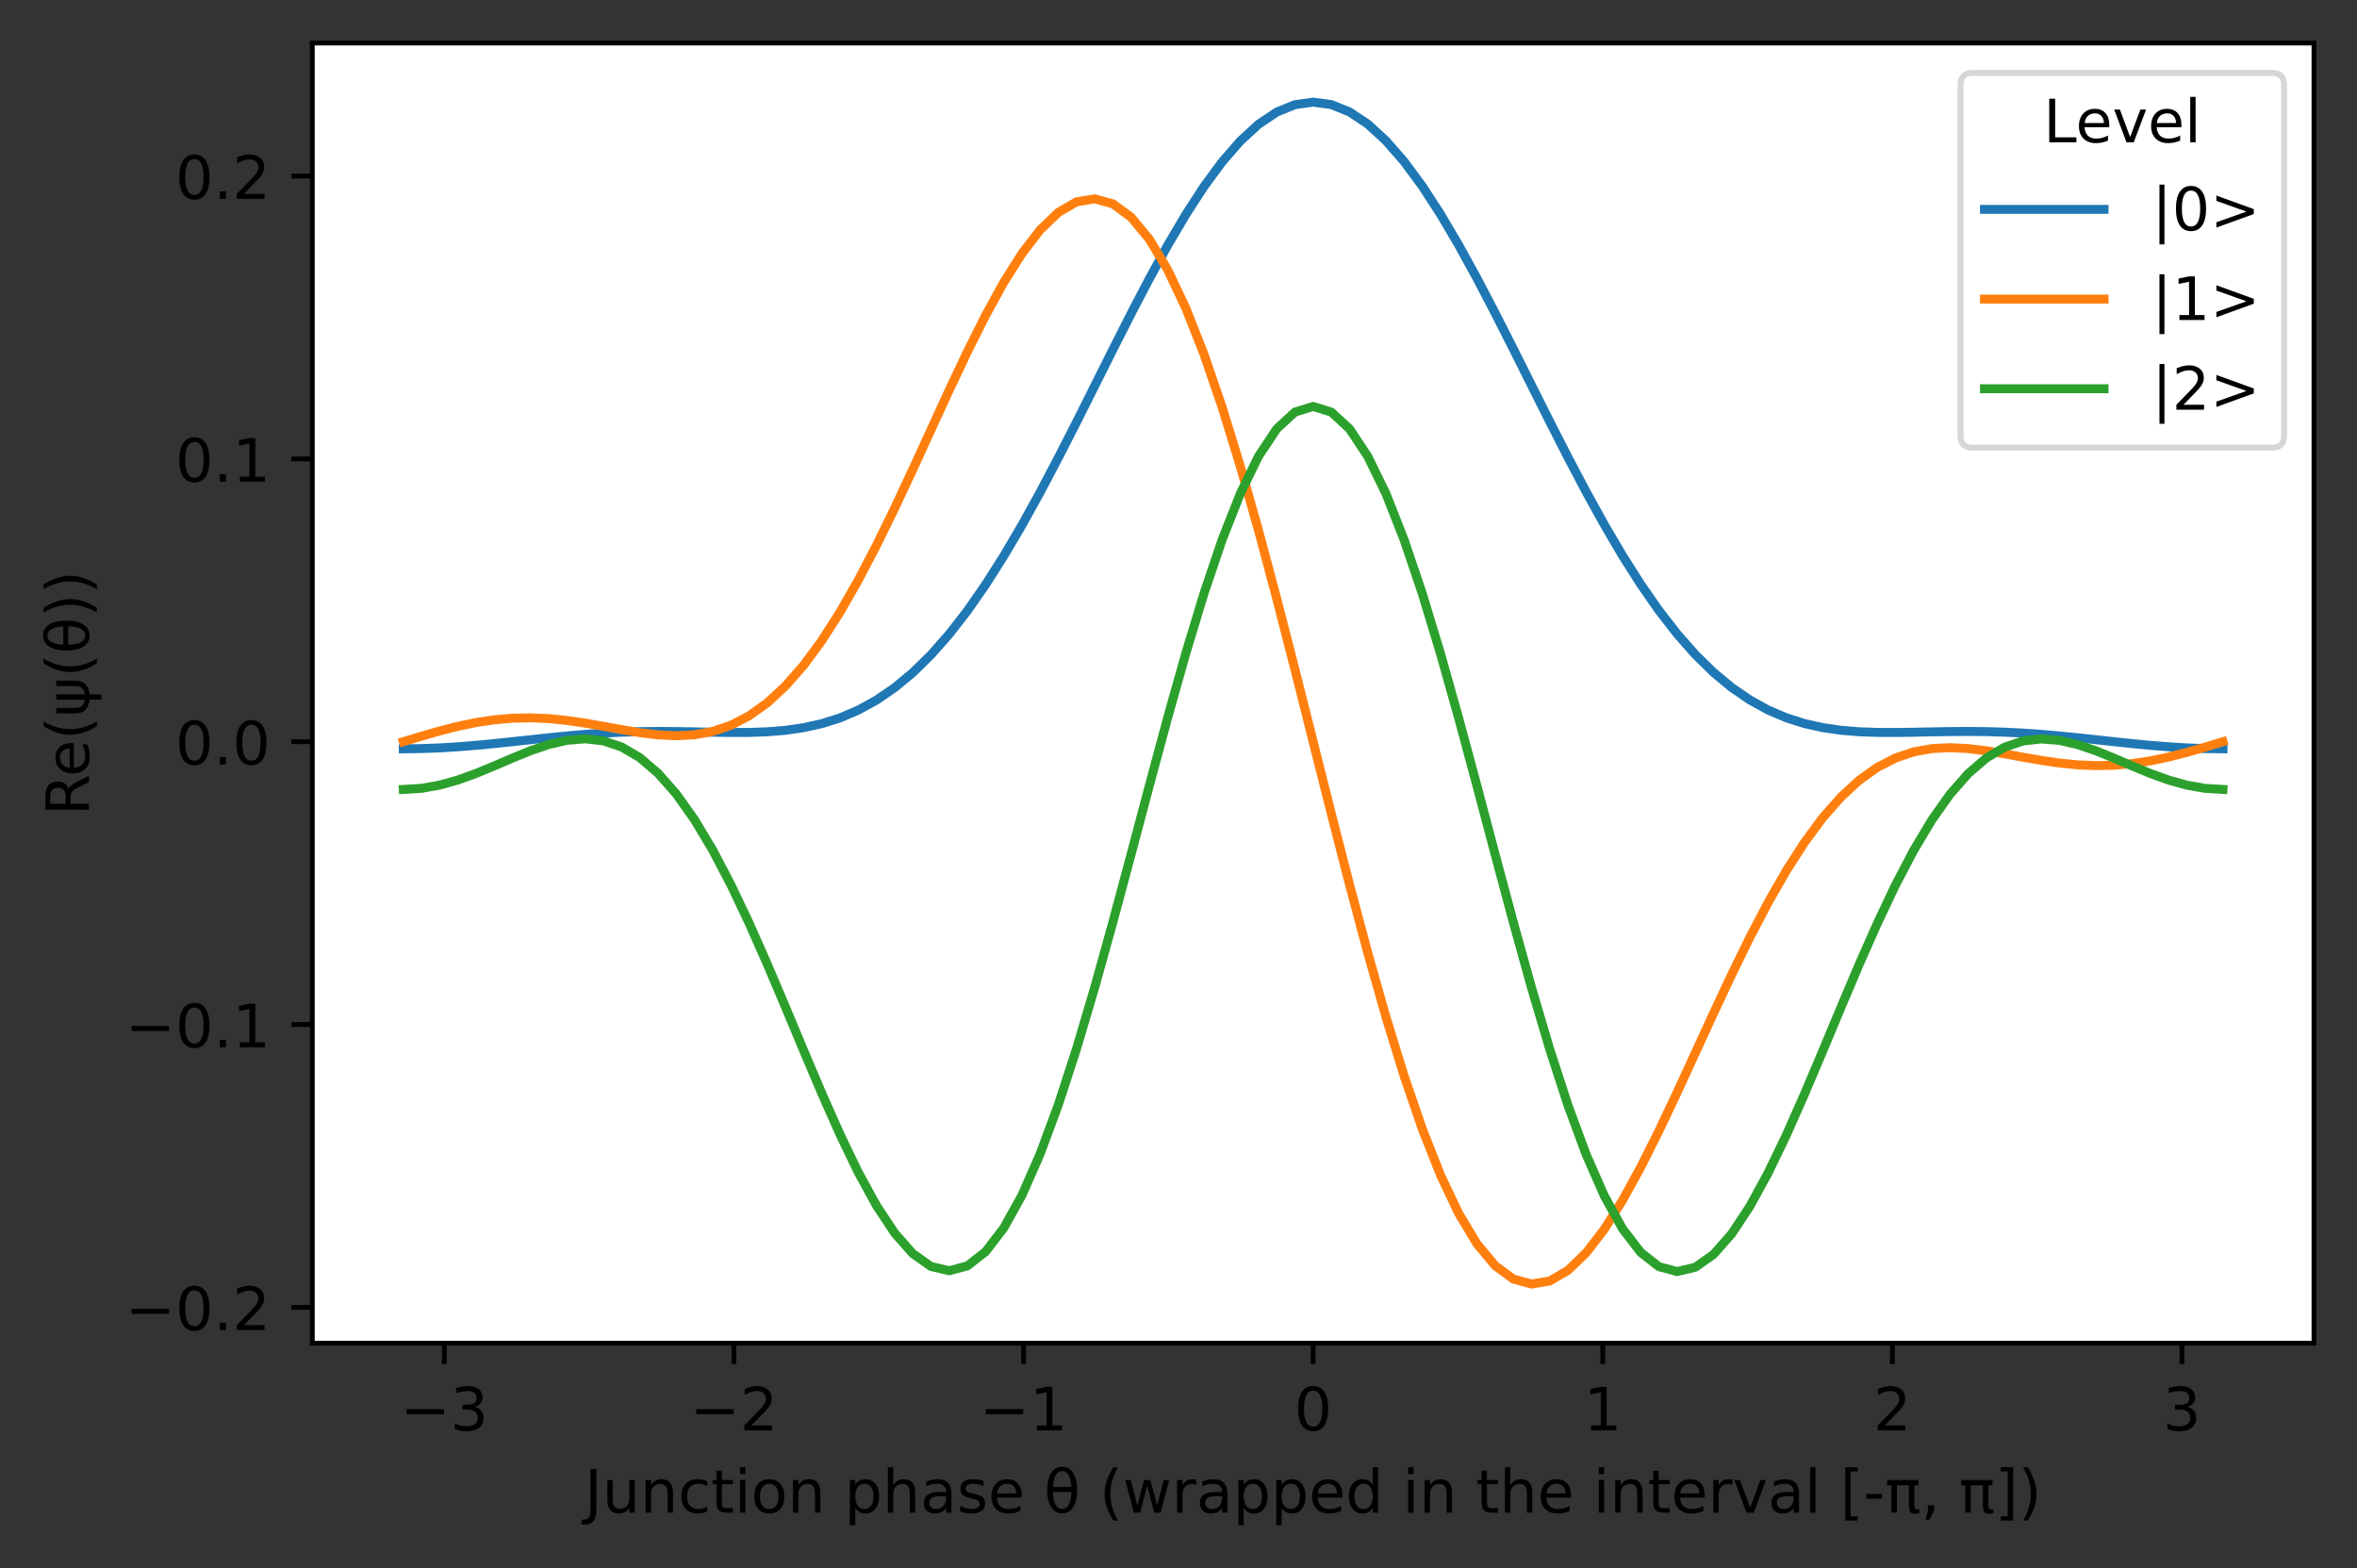 <?xml version="1.0" encoding="utf-8" standalone="no"?>
<!DOCTYPE svg PUBLIC "-//W3C//DTD SVG 1.1//EN"
  "http://www.w3.org/Graphics/SVG/1.1/DTD/svg11.dtd">
<!-- Created with matplotlib (https://matplotlib.org/) -->
<svg height="262.274pt" version="1.1" viewBox="0 0 394.239 262.274" width="394.239pt" xmlns="http://www.w3.org/2000/svg" xmlns:xlink="http://www.w3.org/1999/xlink">
 <rect x="0" y="0" width="394.239" height="262.274" fill="#333333" stroke="none"/>
 <defs>
  <style type="text/css">*{stroke-linecap:butt;stroke-linejoin:round;}</style>
 </defs>
 <g id="figure_1">
  <g id="patch_1">
   <path d="M 0 262.274 
L 394.239 262.274 
L 394.239 0 
L 0 0 
z
" style="fill:none;"/>
  </g>
  <g id="axes_1">
   <g id="patch_2">
    <path d="M 52.239 224.64 
L 387.039 224.64 
L 387.039 7.2 
L 52.239 7.2 
z
" style="fill:#ffffff;"/>
   </g>
   <g id="matplotlib.axis_1">
    <g id="xtick_1">
     <g id="line2d_1">
      <defs>
       <path d="M 0 0 
L 0 3.5 
" id="m0b4f34837d" style="stroke:#000000;stroke-width:0.8;"/>
      </defs>
      <g>
       <use style="stroke:#000000;stroke-width:0.8;" x="74.316" xlink:href="#m0b4f34837d" y="224.64"/>
      </g>
     </g>
     <g id="text_1">
      <!-- −3 -->
      <g transform="translate(66.945 239.238)scale(0.1 -0.1)">
       <defs>
        <path d="M 10.594 35.5 
L 73.188 35.5 
L 73.188 27.203 
L 10.594 27.203 
z
" id="DejaVuSans-8722"/>
        <path d="M 40.578 39.312 
Q 47.656 37.797 51.625 33 
Q 55.609 28.219 55.609 21.188 
Q 55.609 10.406 48.188 4.484 
Q 40.766 -1.422 27.094 -1.422 
Q 22.516 -1.422 17.656 -0.516 
Q 12.797 0.391 7.625 2.203 
L 7.625 11.719 
Q 11.719 9.328 16.594 8.109 
Q 21.484 6.891 26.812 6.891 
Q 36.078 6.891 40.938 10.547 
Q 45.797 14.203 45.797 21.188 
Q 45.797 27.641 41.281 31.266 
Q 36.766 34.906 28.719 34.906 
L 20.219 34.906 
L 20.219 43.016 
L 29.109 43.016 
Q 36.375 43.016 40.234 45.922 
Q 44.094 48.828 44.094 54.297 
Q 44.094 59.906 40.109 62.906 
Q 36.141 65.922 28.719 65.922 
Q 24.656 65.922 20.016 65.031 
Q 15.375 64.156 9.812 62.312 
L 9.812 71.094 
Q 15.438 72.656 20.344 73.438 
Q 25.25 74.219 29.594 74.219 
Q 40.828 74.219 47.359 69.109 
Q 53.906 64.016 53.906 55.328 
Q 53.906 49.266 50.438 45.094 
Q 46.969 40.922 40.578 39.312 
z
" id="DejaVuSans-51"/>
       </defs>
       <use xlink:href="#DejaVuSans-8722"/>
       <use x="83.789" xlink:href="#DejaVuSans-51"/>
      </g>
     </g>
    </g>
    <g id="xtick_2">
     <g id="line2d_2">
      <g>
       <use style="stroke:#000000;stroke-width:0.8;" x="122.757" xlink:href="#m0b4f34837d" y="224.64"/>
      </g>
     </g>
     <g id="text_2">
      <!-- −2 -->
      <g transform="translate(115.386 239.238)scale(0.1 -0.1)">
       <defs>
        <path d="M 19.188 8.297 
L 53.609 8.297 
L 53.609 0 
L 7.328 0 
L 7.328 8.297 
Q 12.938 14.109 22.625 23.891 
Q 32.328 33.688 34.812 36.531 
Q 39.547 41.844 41.422 45.531 
Q 43.312 49.219 43.312 52.781 
Q 43.312 58.594 39.234 62.25 
Q 35.156 65.922 28.609 65.922 
Q 23.969 65.922 18.812 64.312 
Q 13.672 62.703 7.812 59.422 
L 7.812 69.391 
Q 13.766 71.781 18.938 73 
Q 24.125 74.219 28.422 74.219 
Q 39.75 74.219 46.484 68.547 
Q 53.219 62.891 53.219 53.422 
Q 53.219 48.922 51.531 44.891 
Q 49.859 40.875 45.406 35.406 
Q 44.188 33.984 37.641 27.219 
Q 31.109 20.453 19.188 8.297 
z
" id="DejaVuSans-50"/>
       </defs>
       <use xlink:href="#DejaVuSans-8722"/>
       <use x="83.789" xlink:href="#DejaVuSans-50"/>
      </g>
     </g>
    </g>
    <g id="xtick_3">
     <g id="line2d_3">
      <g>
       <use style="stroke:#000000;stroke-width:0.8;" x="171.198" xlink:href="#m0b4f34837d" y="224.64"/>
      </g>
     </g>
     <g id="text_3">
      <!-- −1 -->
      <g transform="translate(163.827 239.238)scale(0.1 -0.1)">
       <defs>
        <path d="M 12.406 8.297 
L 28.516 8.297 
L 28.516 63.922 
L 10.984 60.406 
L 10.984 69.391 
L 28.422 72.906 
L 38.281 72.906 
L 38.281 8.297 
L 54.391 8.297 
L 54.391 0 
L 12.406 0 
z
" id="DejaVuSans-49"/>
       </defs>
       <use xlink:href="#DejaVuSans-8722"/>
       <use x="83.789" xlink:href="#DejaVuSans-49"/>
      </g>
     </g>
    </g>
    <g id="xtick_4">
     <g id="line2d_4">
      <g>
       <use style="stroke:#000000;stroke-width:0.8;" x="219.639" xlink:href="#m0b4f34837d" y="224.64"/>
      </g>
     </g>
     <g id="text_4">
      <!-- 0 -->
      <g transform="translate(216.458 239.238)scale(0.1 -0.1)">
       <defs>
        <path d="M 31.781 66.406 
Q 24.172 66.406 20.328 58.906 
Q 16.5 51.422 16.5 36.375 
Q 16.5 21.391 20.328 13.891 
Q 24.172 6.391 31.781 6.391 
Q 39.453 6.391 43.281 13.891 
Q 47.125 21.391 47.125 36.375 
Q 47.125 51.422 43.281 58.906 
Q 39.453 66.406 31.781 66.406 
z
M 31.781 74.219 
Q 44.047 74.219 50.516 64.516 
Q 56.984 54.828 56.984 36.375 
Q 56.984 17.969 50.516 8.266 
Q 44.047 -1.422 31.781 -1.422 
Q 19.531 -1.422 13.062 8.266 
Q 6.594 17.969 6.594 36.375 
Q 6.594 54.828 13.062 64.516 
Q 19.531 74.219 31.781 74.219 
z
" id="DejaVuSans-48"/>
       </defs>
       <use xlink:href="#DejaVuSans-48"/>
      </g>
     </g>
    </g>
    <g id="xtick_5">
     <g id="line2d_5">
      <g>
       <use style="stroke:#000000;stroke-width:0.8;" x="268.08" xlink:href="#m0b4f34837d" y="224.64"/>
      </g>
     </g>
     <g id="text_5">
      <!-- 1 -->
      <g transform="translate(264.899 239.238)scale(0.1 -0.1)">
       <use xlink:href="#DejaVuSans-49"/>
      </g>
     </g>
    </g>
    <g id="xtick_6">
     <g id="line2d_6">
      <g>
       <use style="stroke:#000000;stroke-width:0.8;" x="316.521" xlink:href="#m0b4f34837d" y="224.64"/>
      </g>
     </g>
     <g id="text_6">
      <!-- 2 -->
      <g transform="translate(313.34 239.238)scale(0.1 -0.1)">
       <use xlink:href="#DejaVuSans-50"/>
      </g>
     </g>
    </g>
    <g id="xtick_7">
     <g id="line2d_7">
      <g>
       <use style="stroke:#000000;stroke-width:0.8;" x="364.962" xlink:href="#m0b4f34837d" y="224.64"/>
      </g>
     </g>
     <g id="text_7">
      <!-- 3 -->
      <g transform="translate(361.781 239.238)scale(0.1 -0.1)">
       <use xlink:href="#DejaVuSans-51"/>
      </g>
     </g>
    </g>
    <g id="text_8">
     <!-- Junction phase θ (wrapped in the interval [-π, π]) -->
     <g transform="translate(97.79 252.995)scale(0.1 -0.1)">
      <defs>
       <path d="M 9.812 72.906 
L 19.672 72.906 
L 19.672 5.078 
Q 19.672 -8.109 14.672 -14.062 
Q 9.672 -20.016 -1.422 -20.016 
L -5.172 -20.016 
L -5.172 -11.719 
L -2.094 -11.719 
Q 4.438 -11.719 7.125 -8.047 
Q 9.812 -4.391 9.812 5.078 
z
" id="DejaVuSans-74"/>
       <path d="M 8.5 21.578 
L 8.5 54.688 
L 17.484 54.688 
L 17.484 21.922 
Q 17.484 14.156 20.5 10.266 
Q 23.531 6.391 29.594 6.391 
Q 36.859 6.391 41.078 11.031 
Q 45.312 15.672 45.312 23.688 
L 45.312 54.688 
L 54.297 54.688 
L 54.297 0 
L 45.312 0 
L 45.312 8.406 
Q 42.047 3.422 37.719 1 
Q 33.406 -1.422 27.688 -1.422 
Q 18.266 -1.422 13.375 4.438 
Q 8.5 10.297 8.5 21.578 
z
M 31.109 56 
z
" id="DejaVuSans-117"/>
       <path d="M 54.891 33.016 
L 54.891 0 
L 45.906 0 
L 45.906 32.719 
Q 45.906 40.484 42.875 44.328 
Q 39.844 48.188 33.797 48.188 
Q 26.516 48.188 22.312 43.547 
Q 18.109 38.922 18.109 30.906 
L 18.109 0 
L 9.078 0 
L 9.078 54.688 
L 18.109 54.688 
L 18.109 46.188 
Q 21.344 51.125 25.703 53.562 
Q 30.078 56 35.797 56 
Q 45.219 56 50.047 50.172 
Q 54.891 44.344 54.891 33.016 
z
" id="DejaVuSans-110"/>
       <path d="M 48.781 52.594 
L 48.781 44.188 
Q 44.969 46.297 41.141 47.344 
Q 37.312 48.391 33.406 48.391 
Q 24.656 48.391 19.812 42.844 
Q 14.984 37.312 14.984 27.297 
Q 14.984 17.281 19.812 11.734 
Q 24.656 6.203 33.406 6.203 
Q 37.312 6.203 41.141 7.25 
Q 44.969 8.297 48.781 10.406 
L 48.781 2.094 
Q 45.016 0.344 40.984 -0.531 
Q 36.969 -1.422 32.422 -1.422 
Q 20.062 -1.422 12.781 6.344 
Q 5.516 14.109 5.516 27.297 
Q 5.516 40.672 12.859 48.328 
Q 20.219 56 33.016 56 
Q 37.156 56 41.109 55.141 
Q 45.062 54.297 48.781 52.594 
z
" id="DejaVuSans-99"/>
       <path d="M 18.312 70.219 
L 18.312 54.688 
L 36.812 54.688 
L 36.812 47.703 
L 18.312 47.703 
L 18.312 18.016 
Q 18.312 11.328 20.141 9.422 
Q 21.969 7.516 27.594 7.516 
L 36.812 7.516 
L 36.812 0 
L 27.594 0 
Q 17.188 0 13.234 3.875 
Q 9.281 7.766 9.281 18.016 
L 9.281 47.703 
L 2.688 47.703 
L 2.688 54.688 
L 9.281 54.688 
L 9.281 70.219 
z
" id="DejaVuSans-116"/>
       <path d="M 9.422 54.688 
L 18.406 54.688 
L 18.406 0 
L 9.422 0 
z
M 9.422 75.984 
L 18.406 75.984 
L 18.406 64.594 
L 9.422 64.594 
z
" id="DejaVuSans-105"/>
       <path d="M 30.609 48.391 
Q 23.391 48.391 19.188 42.75 
Q 14.984 37.109 14.984 27.297 
Q 14.984 17.484 19.156 11.844 
Q 23.344 6.203 30.609 6.203 
Q 37.797 6.203 41.984 11.859 
Q 46.188 17.531 46.188 27.297 
Q 46.188 37.016 41.984 42.703 
Q 37.797 48.391 30.609 48.391 
z
M 30.609 56 
Q 42.328 56 49.016 48.375 
Q 55.719 40.766 55.719 27.297 
Q 55.719 13.875 49.016 6.219 
Q 42.328 -1.422 30.609 -1.422 
Q 18.844 -1.422 12.172 6.219 
Q 5.516 13.875 5.516 27.297 
Q 5.516 40.766 12.172 48.375 
Q 18.844 56 30.609 56 
z
" id="DejaVuSans-111"/>
       <path id="DejaVuSans-32"/>
       <path d="M 18.109 8.203 
L 18.109 -20.797 
L 9.078 -20.797 
L 9.078 54.688 
L 18.109 54.688 
L 18.109 46.391 
Q 20.953 51.266 25.266 53.625 
Q 29.594 56 35.594 56 
Q 45.562 56 51.781 48.094 
Q 58.016 40.188 58.016 27.297 
Q 58.016 14.406 51.781 6.484 
Q 45.562 -1.422 35.594 -1.422 
Q 29.594 -1.422 25.266 0.953 
Q 20.953 3.328 18.109 8.203 
z
M 48.688 27.297 
Q 48.688 37.203 44.609 42.844 
Q 40.531 48.484 33.406 48.484 
Q 26.266 48.484 22.188 42.844 
Q 18.109 37.203 18.109 27.297 
Q 18.109 17.391 22.188 11.75 
Q 26.266 6.109 33.406 6.109 
Q 40.531 6.109 44.609 11.75 
Q 48.688 17.391 48.688 27.297 
z
" id="DejaVuSans-112"/>
       <path d="M 54.891 33.016 
L 54.891 0 
L 45.906 0 
L 45.906 32.719 
Q 45.906 40.484 42.875 44.328 
Q 39.844 48.188 33.797 48.188 
Q 26.516 48.188 22.312 43.547 
Q 18.109 38.922 18.109 30.906 
L 18.109 0 
L 9.078 0 
L 9.078 75.984 
L 18.109 75.984 
L 18.109 46.188 
Q 21.344 51.125 25.703 53.562 
Q 30.078 56 35.797 56 
Q 45.219 56 50.047 50.172 
Q 54.891 44.344 54.891 33.016 
z
" id="DejaVuSans-104"/>
       <path d="M 34.281 27.484 
Q 23.391 27.484 19.188 25 
Q 14.984 22.516 14.984 16.5 
Q 14.984 11.719 18.141 8.906 
Q 21.297 6.109 26.703 6.109 
Q 34.188 6.109 38.703 11.406 
Q 43.219 16.703 43.219 25.484 
L 43.219 27.484 
z
M 52.203 31.203 
L 52.203 0 
L 43.219 0 
L 43.219 8.297 
Q 40.141 3.328 35.547 0.953 
Q 30.953 -1.422 24.312 -1.422 
Q 15.922 -1.422 10.953 3.297 
Q 6 8.016 6 15.922 
Q 6 25.141 12.172 29.828 
Q 18.359 34.516 30.609 34.516 
L 43.219 34.516 
L 43.219 35.406 
Q 43.219 41.609 39.141 45 
Q 35.062 48.391 27.688 48.391 
Q 23 48.391 18.547 47.266 
Q 14.109 46.141 10.016 43.891 
L 10.016 52.203 
Q 14.938 54.109 19.578 55.047 
Q 24.219 56 28.609 56 
Q 40.484 56 46.344 49.844 
Q 52.203 43.703 52.203 31.203 
z
" id="DejaVuSans-97"/>
       <path d="M 44.281 53.078 
L 44.281 44.578 
Q 40.484 46.531 36.375 47.5 
Q 32.281 48.484 27.875 48.484 
Q 21.188 48.484 17.844 46.438 
Q 14.5 44.391 14.5 40.281 
Q 14.5 37.156 16.891 35.375 
Q 19.281 33.594 26.516 31.984 
L 29.594 31.297 
Q 39.156 29.25 43.188 25.516 
Q 47.219 21.781 47.219 15.094 
Q 47.219 7.469 41.188 3.016 
Q 35.156 -1.422 24.609 -1.422 
Q 20.219 -1.422 15.453 -0.562 
Q 10.688 0.297 5.422 2 
L 5.422 11.281 
Q 10.406 8.688 15.234 7.391 
Q 20.062 6.109 24.812 6.109 
Q 31.156 6.109 34.562 8.281 
Q 37.984 10.453 37.984 14.406 
Q 37.984 18.062 35.516 20.016 
Q 33.062 21.969 24.703 23.781 
L 21.578 24.516 
Q 13.234 26.266 9.516 29.906 
Q 5.812 33.547 5.812 39.891 
Q 5.812 47.609 11.281 51.797 
Q 16.75 56 26.812 56 
Q 31.781 56 36.172 55.266 
Q 40.578 54.547 44.281 53.078 
z
" id="DejaVuSans-115"/>
       <path d="M 56.203 29.594 
L 56.203 25.203 
L 14.891 25.203 
Q 15.484 15.922 20.484 11.062 
Q 25.484 6.203 34.422 6.203 
Q 39.594 6.203 44.453 7.469 
Q 49.312 8.734 54.109 11.281 
L 54.109 2.781 
Q 49.266 0.734 44.188 -0.344 
Q 39.109 -1.422 33.891 -1.422 
Q 20.797 -1.422 13.156 6.188 
Q 5.516 13.812 5.516 26.812 
Q 5.516 40.234 12.766 48.109 
Q 20.016 56 32.328 56 
Q 43.359 56 49.781 48.891 
Q 56.203 41.797 56.203 29.594 
z
M 47.219 32.234 
Q 47.125 39.594 43.094 43.984 
Q 39.062 48.391 32.422 48.391 
Q 24.906 48.391 20.391 44.141 
Q 15.875 39.891 15.188 32.172 
z
" id="DejaVuSans-101"/>
       <path d="M 46.141 34.672 
L 15.047 34.672 
Q 15.766 20.062 19.141 13.875 
Q 23.344 6.25 30.609 6.25 
Q 37.938 6.25 42 13.922 
Q 45.562 20.656 46.141 34.672 
z
M 46 42.969 
Q 44.625 56.844 42 61.719 
Q 37.797 69.438 30.609 69.438 
Q 23.141 69.438 19.188 61.812 
Q 16.062 55.672 15.141 42.969 
z
M 30.609 76.766 
Q 42.328 76.766 49.031 66.406 
Q 55.719 56.109 55.719 37.844 
Q 55.719 19.625 49.031 9.281 
Q 42.328 -1.125 30.609 -1.125 
Q 18.844 -1.125 12.203 9.281 
Q 5.516 19.625 5.516 37.844 
Q 5.516 56.109 12.203 66.406 
Q 18.844 76.766 30.609 76.766 
z
" id="DejaVuSans-952"/>
       <path d="M 31 75.875 
Q 24.469 64.656 21.281 53.656 
Q 18.109 42.672 18.109 31.391 
Q 18.109 20.125 21.312 9.062 
Q 24.516 -2 31 -13.188 
L 23.188 -13.188 
Q 15.875 -1.703 12.234 9.375 
Q 8.594 20.453 8.594 31.391 
Q 8.594 42.281 12.203 53.312 
Q 15.828 64.359 23.188 75.875 
z
" id="DejaVuSans-40"/>
       <path d="M 4.203 54.688 
L 13.188 54.688 
L 24.422 12.016 
L 35.594 54.688 
L 46.188 54.688 
L 57.422 12.016 
L 68.609 54.688 
L 77.594 54.688 
L 63.281 0 
L 52.688 0 
L 40.922 44.828 
L 29.109 0 
L 18.5 0 
z
" id="DejaVuSans-119"/>
       <path d="M 41.109 46.297 
Q 39.594 47.172 37.812 47.578 
Q 36.031 48 33.891 48 
Q 26.266 48 22.188 43.047 
Q 18.109 38.094 18.109 28.812 
L 18.109 0 
L 9.078 0 
L 9.078 54.688 
L 18.109 54.688 
L 18.109 46.188 
Q 20.953 51.172 25.484 53.578 
Q 30.031 56 36.531 56 
Q 37.453 56 38.578 55.875 
Q 39.703 55.766 41.062 55.516 
z
" id="DejaVuSans-114"/>
       <path d="M 45.406 46.391 
L 45.406 75.984 
L 54.391 75.984 
L 54.391 0 
L 45.406 0 
L 45.406 8.203 
Q 42.578 3.328 38.25 0.953 
Q 33.938 -1.422 27.875 -1.422 
Q 17.969 -1.422 11.734 6.484 
Q 5.516 14.406 5.516 27.297 
Q 5.516 40.188 11.734 48.094 
Q 17.969 56 27.875 56 
Q 33.938 56 38.25 53.625 
Q 42.578 51.266 45.406 46.391 
z
M 14.797 27.297 
Q 14.797 17.391 18.875 11.75 
Q 22.953 6.109 30.078 6.109 
Q 37.203 6.109 41.297 11.75 
Q 45.406 17.391 45.406 27.297 
Q 45.406 37.203 41.297 42.844 
Q 37.203 48.484 30.078 48.484 
Q 22.953 48.484 18.875 42.844 
Q 14.797 37.203 14.797 27.297 
z
" id="DejaVuSans-100"/>
       <path d="M 2.984 54.688 
L 12.5 54.688 
L 29.594 8.797 
L 46.688 54.688 
L 56.203 54.688 
L 35.688 0 
L 23.484 0 
z
" id="DejaVuSans-118"/>
       <path d="M 9.422 75.984 
L 18.406 75.984 
L 18.406 0 
L 9.422 0 
z
" id="DejaVuSans-108"/>
       <path d="M 8.594 75.984 
L 29.297 75.984 
L 29.297 69 
L 17.578 69 
L 17.578 -6.203 
L 29.297 -6.203 
L 29.297 -13.188 
L 8.594 -13.188 
z
" id="DejaVuSans-91"/>
       <path d="M 4.891 31.391 
L 31.203 31.391 
L 31.203 23.391 
L 4.891 23.391 
z
" id="DejaVuSans-45"/>
       <path d="M 3.609 54.688 
L 56 54.688 
L 56 45.703 
L 49.125 45.703 
L 49.125 12.109 
Q 49.125 8.594 50.312 7.047 
Q 51.516 5.516 54.203 5.516 
Q 54.938 5.516 56 5.641 
Q 57.078 5.766 57.422 5.812 
L 57.422 -0.688 
Q 55.719 -1.312 53.906 -1.609 
Q 52.094 -1.906 50.297 -1.906 
Q 44.438 -1.906 42.188 1.297 
Q 39.938 4.5 39.938 13.094 
L 39.938 45.703 
L 19.781 45.703 
L 19.781 0 
L 10.594 0 
L 10.594 45.703 
L 3.609 45.703 
z
" id="DejaVuSans-960"/>
       <path d="M 11.719 12.406 
L 22.016 12.406 
L 22.016 4 
L 14.016 -11.625 
L 7.719 -11.625 
L 11.719 4 
z
" id="DejaVuSans-44"/>
       <path d="M 30.422 75.984 
L 30.422 -13.188 
L 9.719 -13.188 
L 9.719 -6.203 
L 21.391 -6.203 
L 21.391 69 
L 9.719 69 
L 9.719 75.984 
z
" id="DejaVuSans-93"/>
       <path d="M 8.016 75.875 
L 15.828 75.875 
Q 23.141 64.359 26.781 53.312 
Q 30.422 42.281 30.422 31.391 
Q 30.422 20.453 26.781 9.375 
Q 23.141 -1.703 15.828 -13.188 
L 8.016 -13.188 
Q 14.5 -2 17.703 9.062 
Q 20.906 20.125 20.906 31.391 
Q 20.906 42.672 17.703 53.656 
Q 14.5 64.656 8.016 75.875 
z
" id="DejaVuSans-41"/>
      </defs>
      <use xlink:href="#DejaVuSans-74"/>
      <use x="29.492" xlink:href="#DejaVuSans-117"/>
      <use x="92.871" xlink:href="#DejaVuSans-110"/>
      <use x="156.25" xlink:href="#DejaVuSans-99"/>
      <use x="211.23" xlink:href="#DejaVuSans-116"/>
      <use x="250.439" xlink:href="#DejaVuSans-105"/>
      <use x="278.223" xlink:href="#DejaVuSans-111"/>
      <use x="339.404" xlink:href="#DejaVuSans-110"/>
      <use x="402.783" xlink:href="#DejaVuSans-32"/>
      <use x="434.57" xlink:href="#DejaVuSans-112"/>
      <use x="498.047" xlink:href="#DejaVuSans-104"/>
      <use x="561.426" xlink:href="#DejaVuSans-97"/>
      <use x="622.705" xlink:href="#DejaVuSans-115"/>
      <use x="674.805" xlink:href="#DejaVuSans-101"/>
      <use x="736.328" xlink:href="#DejaVuSans-32"/>
      <use x="768.115" xlink:href="#DejaVuSans-952"/>
      <use x="829.297" xlink:href="#DejaVuSans-32"/>
      <use x="861.084" xlink:href="#DejaVuSans-40"/>
      <use x="900.098" xlink:href="#DejaVuSans-119"/>
      <use x="981.885" xlink:href="#DejaVuSans-114"/>
      <use x="1022.998" xlink:href="#DejaVuSans-97"/>
      <use x="1084.277" xlink:href="#DejaVuSans-112"/>
      <use x="1147.754" xlink:href="#DejaVuSans-112"/>
      <use x="1211.23" xlink:href="#DejaVuSans-101"/>
      <use x="1272.754" xlink:href="#DejaVuSans-100"/>
      <use x="1336.23" xlink:href="#DejaVuSans-32"/>
      <use x="1368.018" xlink:href="#DejaVuSans-105"/>
      <use x="1395.801" xlink:href="#DejaVuSans-110"/>
      <use x="1459.18" xlink:href="#DejaVuSans-32"/>
      <use x="1490.967" xlink:href="#DejaVuSans-116"/>
      <use x="1530.176" xlink:href="#DejaVuSans-104"/>
      <use x="1593.555" xlink:href="#DejaVuSans-101"/>
      <use x="1655.078" xlink:href="#DejaVuSans-32"/>
      <use x="1686.865" xlink:href="#DejaVuSans-105"/>
      <use x="1714.648" xlink:href="#DejaVuSans-110"/>
      <use x="1778.027" xlink:href="#DejaVuSans-116"/>
      <use x="1817.236" xlink:href="#DejaVuSans-101"/>
      <use x="1878.76" xlink:href="#DejaVuSans-114"/>
      <use x="1919.873" xlink:href="#DejaVuSans-118"/>
      <use x="1979.053" xlink:href="#DejaVuSans-97"/>
      <use x="2040.332" xlink:href="#DejaVuSans-108"/>
      <use x="2068.115" xlink:href="#DejaVuSans-32"/>
      <use x="2099.902" xlink:href="#DejaVuSans-91"/>
      <use x="2138.916" xlink:href="#DejaVuSans-45"/>
      <use x="2175" xlink:href="#DejaVuSans-960"/>
      <use x="2235.205" xlink:href="#DejaVuSans-44"/>
      <use x="2266.992" xlink:href="#DejaVuSans-32"/>
      <use x="2298.779" xlink:href="#DejaVuSans-960"/>
      <use x="2358.984" xlink:href="#DejaVuSans-93"/>
      <use x="2397.998" xlink:href="#DejaVuSans-41"/>
     </g>
    </g>
   </g>
   <g id="matplotlib.axis_2">
    <g id="ytick_1">
     <g id="line2d_8">
      <defs>
       <path d="M 0 0 
L -3.5 0 
" id="m78d6b691be" style="stroke:#000000;stroke-width:0.8;"/>
      </defs>
      <g>
       <use style="stroke:#000000;stroke-width:0.8;" x="52.239" xlink:href="#m78d6b691be" y="218.657"/>
      </g>
     </g>
     <g id="text_9">
      <!-- −0.2 -->
      <g transform="translate(20.956 222.457)scale(0.1 -0.1)">
       <defs>
        <path d="M 10.688 12.406 
L 21 12.406 
L 21 0 
L 10.688 0 
z
" id="DejaVuSans-46"/>
       </defs>
       <use xlink:href="#DejaVuSans-8722"/>
       <use x="83.789" xlink:href="#DejaVuSans-48"/>
       <use x="147.412" xlink:href="#DejaVuSans-46"/>
       <use x="179.199" xlink:href="#DejaVuSans-50"/>
      </g>
     </g>
    </g>
    <g id="ytick_2">
     <g id="line2d_9">
      <g>
       <use style="stroke:#000000;stroke-width:0.8;" x="52.239" xlink:href="#m78d6b691be" y="171.356"/>
      </g>
     </g>
     <g id="text_10">
      <!-- −0.1 -->
      <g transform="translate(20.956 175.155)scale(0.1 -0.1)">
       <use xlink:href="#DejaVuSans-8722"/>
       <use x="83.789" xlink:href="#DejaVuSans-48"/>
       <use x="147.412" xlink:href="#DejaVuSans-46"/>
       <use x="179.199" xlink:href="#DejaVuSans-49"/>
      </g>
     </g>
    </g>
    <g id="ytick_3">
     <g id="line2d_10">
      <g>
       <use style="stroke:#000000;stroke-width:0.8;" x="52.239" xlink:href="#m78d6b691be" y="124.055"/>
      </g>
     </g>
     <g id="text_11">
      <!-- 0.0 -->
      <g transform="translate(29.336 127.854)scale(0.1 -0.1)">
       <use xlink:href="#DejaVuSans-48"/>
       <use x="63.623" xlink:href="#DejaVuSans-46"/>
       <use x="95.41" xlink:href="#DejaVuSans-48"/>
      </g>
     </g>
    </g>
    <g id="ytick_4">
     <g id="line2d_11">
      <g>
       <use style="stroke:#000000;stroke-width:0.8;" x="52.239" xlink:href="#m78d6b691be" y="76.754"/>
      </g>
     </g>
     <g id="text_12">
      <!-- 0.1 -->
      <g transform="translate(29.336 80.553)scale(0.1 -0.1)">
       <use xlink:href="#DejaVuSans-48"/>
       <use x="63.623" xlink:href="#DejaVuSans-46"/>
       <use x="95.41" xlink:href="#DejaVuSans-49"/>
      </g>
     </g>
    </g>
    <g id="ytick_5">
     <g id="line2d_12">
      <g>
       <use style="stroke:#000000;stroke-width:0.8;" x="52.239" xlink:href="#m78d6b691be" y="29.452"/>
      </g>
     </g>
     <g id="text_13">
      <!-- 0.2 -->
      <g transform="translate(29.336 33.251)scale(0.1 -0.1)">
       <use xlink:href="#DejaVuSans-48"/>
       <use x="63.623" xlink:href="#DejaVuSans-46"/>
       <use x="95.41" xlink:href="#DejaVuSans-50"/>
      </g>
     </g>
    </g>
    <g id="text_14">
     <!-- Re(ψ(θ)) -->
     <g transform="translate(14.877 136.407)rotate(-90)scale(0.1 -0.1)">
      <defs>
       <path d="M 44.391 34.188 
Q 47.562 33.109 50.562 29.594 
Q 53.562 26.078 56.594 19.922 
L 66.609 0 
L 56 0 
L 46.688 18.703 
Q 43.062 26.031 39.672 28.422 
Q 36.281 30.812 30.422 30.812 
L 19.672 30.812 
L 19.672 0 
L 9.812 0 
L 9.812 72.906 
L 32.078 72.906 
Q 44.578 72.906 50.734 67.672 
Q 56.891 62.453 56.891 51.906 
Q 56.891 45.016 53.688 40.469 
Q 50.484 35.938 44.391 34.188 
z
M 19.672 64.797 
L 19.672 38.922 
L 32.078 38.922 
Q 39.203 38.922 42.844 42.219 
Q 46.484 45.516 46.484 51.906 
Q 46.484 58.297 42.844 61.547 
Q 39.203 64.797 32.078 64.797 
z
" id="DejaVuSans-82"/>
       <path d="M 28.375 -1.219 
Q 17.094 0.594 11.859 5.328 
Q 5.469 11.141 5.469 23 
L 5.469 54.688 
L 14.547 54.688 
L 14.547 23.344 
Q 14.547 14.406 18.703 10.688 
Q 22.312 7.469 28.375 6.781 
L 28.375 54.688 
L 37.312 54.688 
L 37.312 6.844 
Q 43.703 7.516 46.969 10.75 
Q 51.125 14.844 51.125 23.391 
L 51.125 54.688 
L 60.203 54.688 
L 60.203 23.047 
Q 60.203 10.75 53.812 5.375 
Q 48.047 0.531 37.312 -1.172 
L 37.312 -20.797 
L 28.375 -20.797 
z
" id="DejaVuSans-968"/>
      </defs>
      <use xlink:href="#DejaVuSans-82"/>
      <use x="64.982" xlink:href="#DejaVuSans-101"/>
      <use x="126.506" xlink:href="#DejaVuSans-40"/>
      <use x="165.52" xlink:href="#DejaVuSans-968"/>
      <use x="231.486" xlink:href="#DejaVuSans-40"/>
      <use x="270.5" xlink:href="#DejaVuSans-952"/>
      <use x="331.682" xlink:href="#DejaVuSans-41"/>
      <use x="370.695" xlink:href="#DejaVuSans-41"/>
     </g>
    </g>
   </g>
   <g id="line2d_13">
    <path clip-path="url(#p99b6076026)" d="M 67.457 125.239 
L 70.501 125.201 
L 73.545 125.086 
L 76.588 124.901 
L 79.632 124.657 
L 82.675 124.366 
L 85.719 124.046 
L 88.763 123.714 
L 91.806 123.389 
L 94.85 123.086 
L 97.894 122.822 
L 100.937 122.61 
L 103.981 122.457 
L 107.025 122.366 
L 110.068 122.334 
L 113.112 122.353 
L 116.155 122.405 
L 119.199 122.467 
L 122.243 122.511 
L 125.286 122.499 
L 128.33 122.391 
L 131.374 122.142 
L 134.417 121.703 
L 137.461 121.027 
L 140.505 120.064 
L 143.548 118.768 
L 146.592 117.097 
L 149.635 115.015 
L 152.679 112.493 
L 155.723 109.511 
L 158.766 106.061 
L 161.81 102.145 
L 164.854 97.778 
L 167.897 92.988 
L 170.941 87.815 
L 173.985 82.311 
L 177.028 76.542 
L 180.072 70.582 
L 183.115 64.514 
L 186.159 58.431 
L 189.203 52.429 
L 192.246 46.607 
L 195.29 41.064 
L 198.334 35.9 
L 201.377 31.207 
L 204.421 27.073 
L 207.465 23.576 
L 210.508 20.782 
L 213.552 18.744 
L 216.595 17.504 
L 219.639 17.084 
L 222.683 17.493 
L 225.726 18.723 
L 228.77 20.75 
L 231.814 23.535 
L 234.857 27.023 
L 237.901 31.149 
L 240.945 35.835 
L 243.988 40.994 
L 247.032 46.532 
L 250.075 52.351 
L 253.119 58.351 
L 256.163 64.434 
L 259.206 70.502 
L 262.25 76.464 
L 265.294 82.236 
L 268.337 87.743 
L 271.381 92.92 
L 274.425 97.716 
L 277.468 102.088 
L 280.512 106.01 
L 283.555 109.466 
L 286.599 112.454 
L 289.643 114.982 
L 292.686 117.069 
L 295.73 118.746 
L 298.774 120.046 
L 301.817 121.013 
L 304.861 121.693 
L 307.905 122.135 
L 310.948 122.386 
L 313.992 122.496 
L 317.035 122.509 
L 320.079 122.467 
L 323.123 122.405 
L 326.166 122.353 
L 329.21 122.334 
L 332.254 122.365 
L 335.297 122.455 
L 338.341 122.608 
L 341.385 122.819 
L 344.428 123.083 
L 347.472 123.385 
L 350.515 123.711 
L 353.559 124.043 
L 356.603 124.363 
L 359.646 124.654 
L 362.69 124.898 
L 365.734 125.084 
L 368.777 125.2 
L 371.821 125.239 
" style="fill:none;stroke:#1f77b4;stroke-linecap:square;stroke-width:1.5;"/>
   </g>
   <g id="line2d_14">
    <path clip-path="url(#p99b6076026)" d="M 67.457 124.051 
L 70.501 123.126 
L 73.545 122.253 
L 76.588 121.48 
L 79.632 120.846 
L 82.675 120.386 
L 85.719 120.121 
L 88.763 120.058 
L 91.806 120.191 
L 94.85 120.498 
L 97.894 120.944 
L 100.937 121.476 
L 103.981 122.031 
L 107.025 122.535 
L 110.068 122.905 
L 113.112 123.054 
L 116.155 122.893 
L 119.199 122.337 
L 122.243 121.305 
L 125.286 119.728 
L 128.33 117.551 
L 131.374 114.735 
L 134.417 111.262 
L 137.461 107.135 
L 140.505 102.382 
L 143.548 97.056 
L 146.592 91.231 
L 149.635 85.009 
L 152.679 78.509 
L 155.723 71.873 
L 158.766 65.256 
L 161.81 58.826 
L 164.854 52.755 
L 167.897 47.221 
L 170.941 42.397 
L 173.985 38.447 
L 177.028 35.522 
L 180.072 33.754 
L 183.115 33.252 
L 186.159 34.099 
L 189.203 36.348 
L 192.246 40.017 
L 195.29 45.092 
L 198.334 51.526 
L 201.377 59.236 
L 204.421 68.109 
L 207.465 77.999 
L 210.508 88.737 
L 213.552 100.132 
L 216.595 111.973 
L 219.639 124.04 
L 222.683 136.107 
L 225.726 147.946 
L 228.77 159.336 
L 231.814 170.07 
L 234.857 179.954 
L 237.901 188.82 
L 240.945 196.522 
L 243.988 202.948 
L 247.032 208.016 
L 250.075 211.676 
L 253.119 213.917 
L 256.163 214.756 
L 259.206 214.248 
L 262.25 212.475 
L 265.294 209.545 
L 268.337 205.592 
L 271.381 200.766 
L 274.425 195.232 
L 277.468 189.163 
L 280.512 182.735 
L 283.555 176.122 
L 286.599 169.491 
L 289.643 162.999 
L 292.686 156.784 
L 295.73 150.968 
L 298.774 145.65 
L 301.817 140.906 
L 304.861 136.788 
L 307.905 133.324 
L 310.948 130.517 
L 313.992 128.348 
L 317.035 126.779 
L 320.079 125.753 
L 323.123 125.203 
L 326.166 125.047 
L 329.21 125.2 
L 332.254 125.573 
L 335.297 126.078 
L 338.341 126.635 
L 341.385 127.167 
L 344.428 127.612 
L 347.472 127.919 
L 350.515 128.051 
L 353.559 127.986 
L 356.603 127.719 
L 359.646 127.258 
L 362.69 126.623 
L 365.734 125.848 
L 368.777 124.975 
L 371.821 124.051 
" style="fill:none;stroke:#ff7f0e;stroke-linecap:square;stroke-width:1.5;"/>
   </g>
   <g id="line2d_15">
    <path clip-path="url(#p99b6076026)" d="M 67.457 132.034 
L 70.501 131.85 
L 73.545 131.31 
L 76.588 130.457 
L 79.632 129.355 
L 82.675 128.096 
L 85.719 126.786 
L 88.763 125.548 
L 91.806 124.512 
L 94.85 123.81 
L 97.894 123.57 
L 100.937 123.911 
L 103.981 124.936 
L 107.025 126.725 
L 110.068 129.333 
L 113.112 132.785 
L 116.155 137.074 
L 119.199 142.157 
L 122.243 147.958 
L 125.286 154.366 
L 128.33 161.241 
L 131.374 168.414 
L 134.417 175.694 
L 137.461 182.874 
L 140.505 189.734 
L 143.548 196.055 
L 146.592 201.618 
L 149.635 206.219 
L 152.679 209.672 
L 155.723 211.818 
L 158.766 212.53 
L 161.81 211.718 
L 164.854 209.335 
L 167.897 205.38 
L 170.941 199.894 
L 173.985 192.97 
L 177.028 184.741 
L 180.072 175.383 
L 183.115 165.11 
L 186.159 154.168 
L 189.203 142.826 
L 192.246 131.37 
L 195.29 120.096 
L 198.334 109.299 
L 201.377 99.267 
L 204.421 90.266 
L 207.465 82.542 
L 210.508 76.303 
L 213.552 71.721 
L 216.595 68.921 
L 219.639 67.98 
L 222.683 68.924 
L 225.726 71.727 
L 228.77 76.313 
L 231.814 82.556 
L 234.857 90.285 
L 237.901 99.29 
L 240.945 109.328 
L 243.988 120.131 
L 247.032 131.412 
L 250.075 142.876 
L 253.119 154.226 
L 256.163 165.177 
L 259.206 175.459 
L 262.25 184.826 
L 265.294 193.064 
L 268.337 199.997 
L 271.381 205.491 
L 274.425 209.454 
L 277.468 211.843 
L 280.512 212.661 
L 283.555 211.953 
L 286.599 209.811 
L 289.643 206.359 
L 292.686 201.758 
L 295.73 196.193 
L 298.774 189.87 
L 301.817 183.005 
L 304.861 175.82 
L 307.905 168.533 
L 310.948 161.351 
L 313.992 154.468 
L 317.035 148.05 
L 320.079 142.239 
L 323.123 137.145 
L 326.166 132.846 
L 329.21 129.384 
L 332.254 126.766 
L 335.297 124.968 
L 338.341 123.935 
L 341.385 123.587 
L 344.428 123.821 
L 347.472 124.518 
L 350.515 125.551 
L 353.559 126.786 
L 356.603 128.094 
L 359.646 129.352 
L 362.69 130.454 
L 365.734 131.308 
L 368.777 131.849 
L 371.821 132.034 
" style="fill:none;stroke:#2ca02c;stroke-linecap:square;stroke-width:1.5;"/>
   </g>
   <g id="patch_3">
    <path d="M 52.239 224.64 
L 52.239 7.2 
" style="fill:none;stroke:#000000;stroke-linecap:square;stroke-linejoin:miter;stroke-width:0.8;"/>
   </g>
   <g id="patch_4">
    <path d="M 387.039 224.64 
L 387.039 7.2 
" style="fill:none;stroke:#000000;stroke-linecap:square;stroke-linejoin:miter;stroke-width:0.8;"/>
   </g>
   <g id="patch_5">
    <path d="M 52.239 224.64 
L 387.039 224.64 
" style="fill:none;stroke:#000000;stroke-linecap:square;stroke-linejoin:miter;stroke-width:0.8;"/>
   </g>
   <g id="patch_6">
    <path d="M 52.239 7.2 
L 387.039 7.2 
" style="fill:none;stroke:#000000;stroke-linecap:square;stroke-linejoin:miter;stroke-width:0.8;"/>
   </g>
   <g id="legend_1">
    <g id="patch_7">
     <path d="M 329.928 74.878 
L 380.039 74.878 
Q 382.039 74.878 382.039 72.878 
L 382.039 14.2 
Q 382.039 12.2 380.039 12.2 
L 329.928 12.2 
Q 327.928 12.2 327.928 14.2 
L 327.928 72.878 
Q 327.928 74.878 329.928 74.878 
z
" style="fill:#ffffff;opacity:0.8;stroke:#cccccc;stroke-linejoin:miter;"/>
    </g>
    <g id="text_15">
     <!-- Level -->
     <g transform="translate(341.784 23.798)scale(0.1 -0.1)">
      <defs>
       <path d="M 9.812 72.906 
L 19.672 72.906 
L 19.672 8.297 
L 55.172 8.297 
L 55.172 0 
L 9.812 0 
z
" id="DejaVuSans-76"/>
      </defs>
      <use xlink:href="#DejaVuSans-76"/>
      <use x="53.963" xlink:href="#DejaVuSans-101"/>
      <use x="115.486" xlink:href="#DejaVuSans-118"/>
      <use x="174.666" xlink:href="#DejaVuSans-101"/>
      <use x="236.189" xlink:href="#DejaVuSans-108"/>
     </g>
    </g>
    <g id="line2d_16">
     <path d="M 331.928 35.02 
L 351.928 35.02 
" style="fill:none;stroke:#1f77b4;stroke-linecap:square;stroke-width:1.5;"/>
    </g>
    <g id="line2d_17"/>
    <g id="text_16">
     <!-- |0&gt; -->
     <g transform="translate(359.928 38.52)scale(0.1 -0.1)">
      <defs>
       <path d="M 21 76.422 
L 21 -23.578 
L 12.703 -23.578 
L 12.703 76.422 
z
" id="DejaVuSans-124"/>
       <path d="M 10.594 49.219 
L 10.594 58.109 
L 73.188 35.406 
L 73.188 27.297 
L 10.594 4.594 
L 10.594 13.484 
L 60.891 31.297 
z
" id="DejaVuSans-62"/>
      </defs>
      <use xlink:href="#DejaVuSans-124"/>
      <use x="33.691" xlink:href="#DejaVuSans-48"/>
      <use x="97.314" xlink:href="#DejaVuSans-62"/>
     </g>
    </g>
    <g id="line2d_18">
     <path d="M 331.928 50.02 
L 351.928 50.02 
" style="fill:none;stroke:#ff7f0e;stroke-linecap:square;stroke-width:1.5;"/>
    </g>
    <g id="line2d_19"/>
    <g id="text_17">
     <!-- |1&gt; -->
     <g transform="translate(359.928 53.52)scale(0.1 -0.1)">
      <use xlink:href="#DejaVuSans-124"/>
      <use x="33.691" xlink:href="#DejaVuSans-49"/>
      <use x="97.314" xlink:href="#DejaVuSans-62"/>
     </g>
    </g>
    <g id="line2d_20">
     <path d="M 331.928 65.02 
L 351.928 65.02 
" style="fill:none;stroke:#2ca02c;stroke-linecap:square;stroke-width:1.5;"/>
    </g>
    <g id="line2d_21"/>
    <g id="text_18">
     <!-- |2&gt; -->
     <g transform="translate(359.928 68.52)scale(0.1 -0.1)">
      <use xlink:href="#DejaVuSans-124"/>
      <use x="33.691" xlink:href="#DejaVuSans-50"/>
      <use x="97.314" xlink:href="#DejaVuSans-62"/>
     </g>
    </g>
   </g>
  </g>
 </g>
 <defs>
  <clipPath id="p99b6076026">
   <rect height="217.44" width="334.8" x="52.239" y="7.2"/>
  </clipPath>
 </defs>
</svg>
